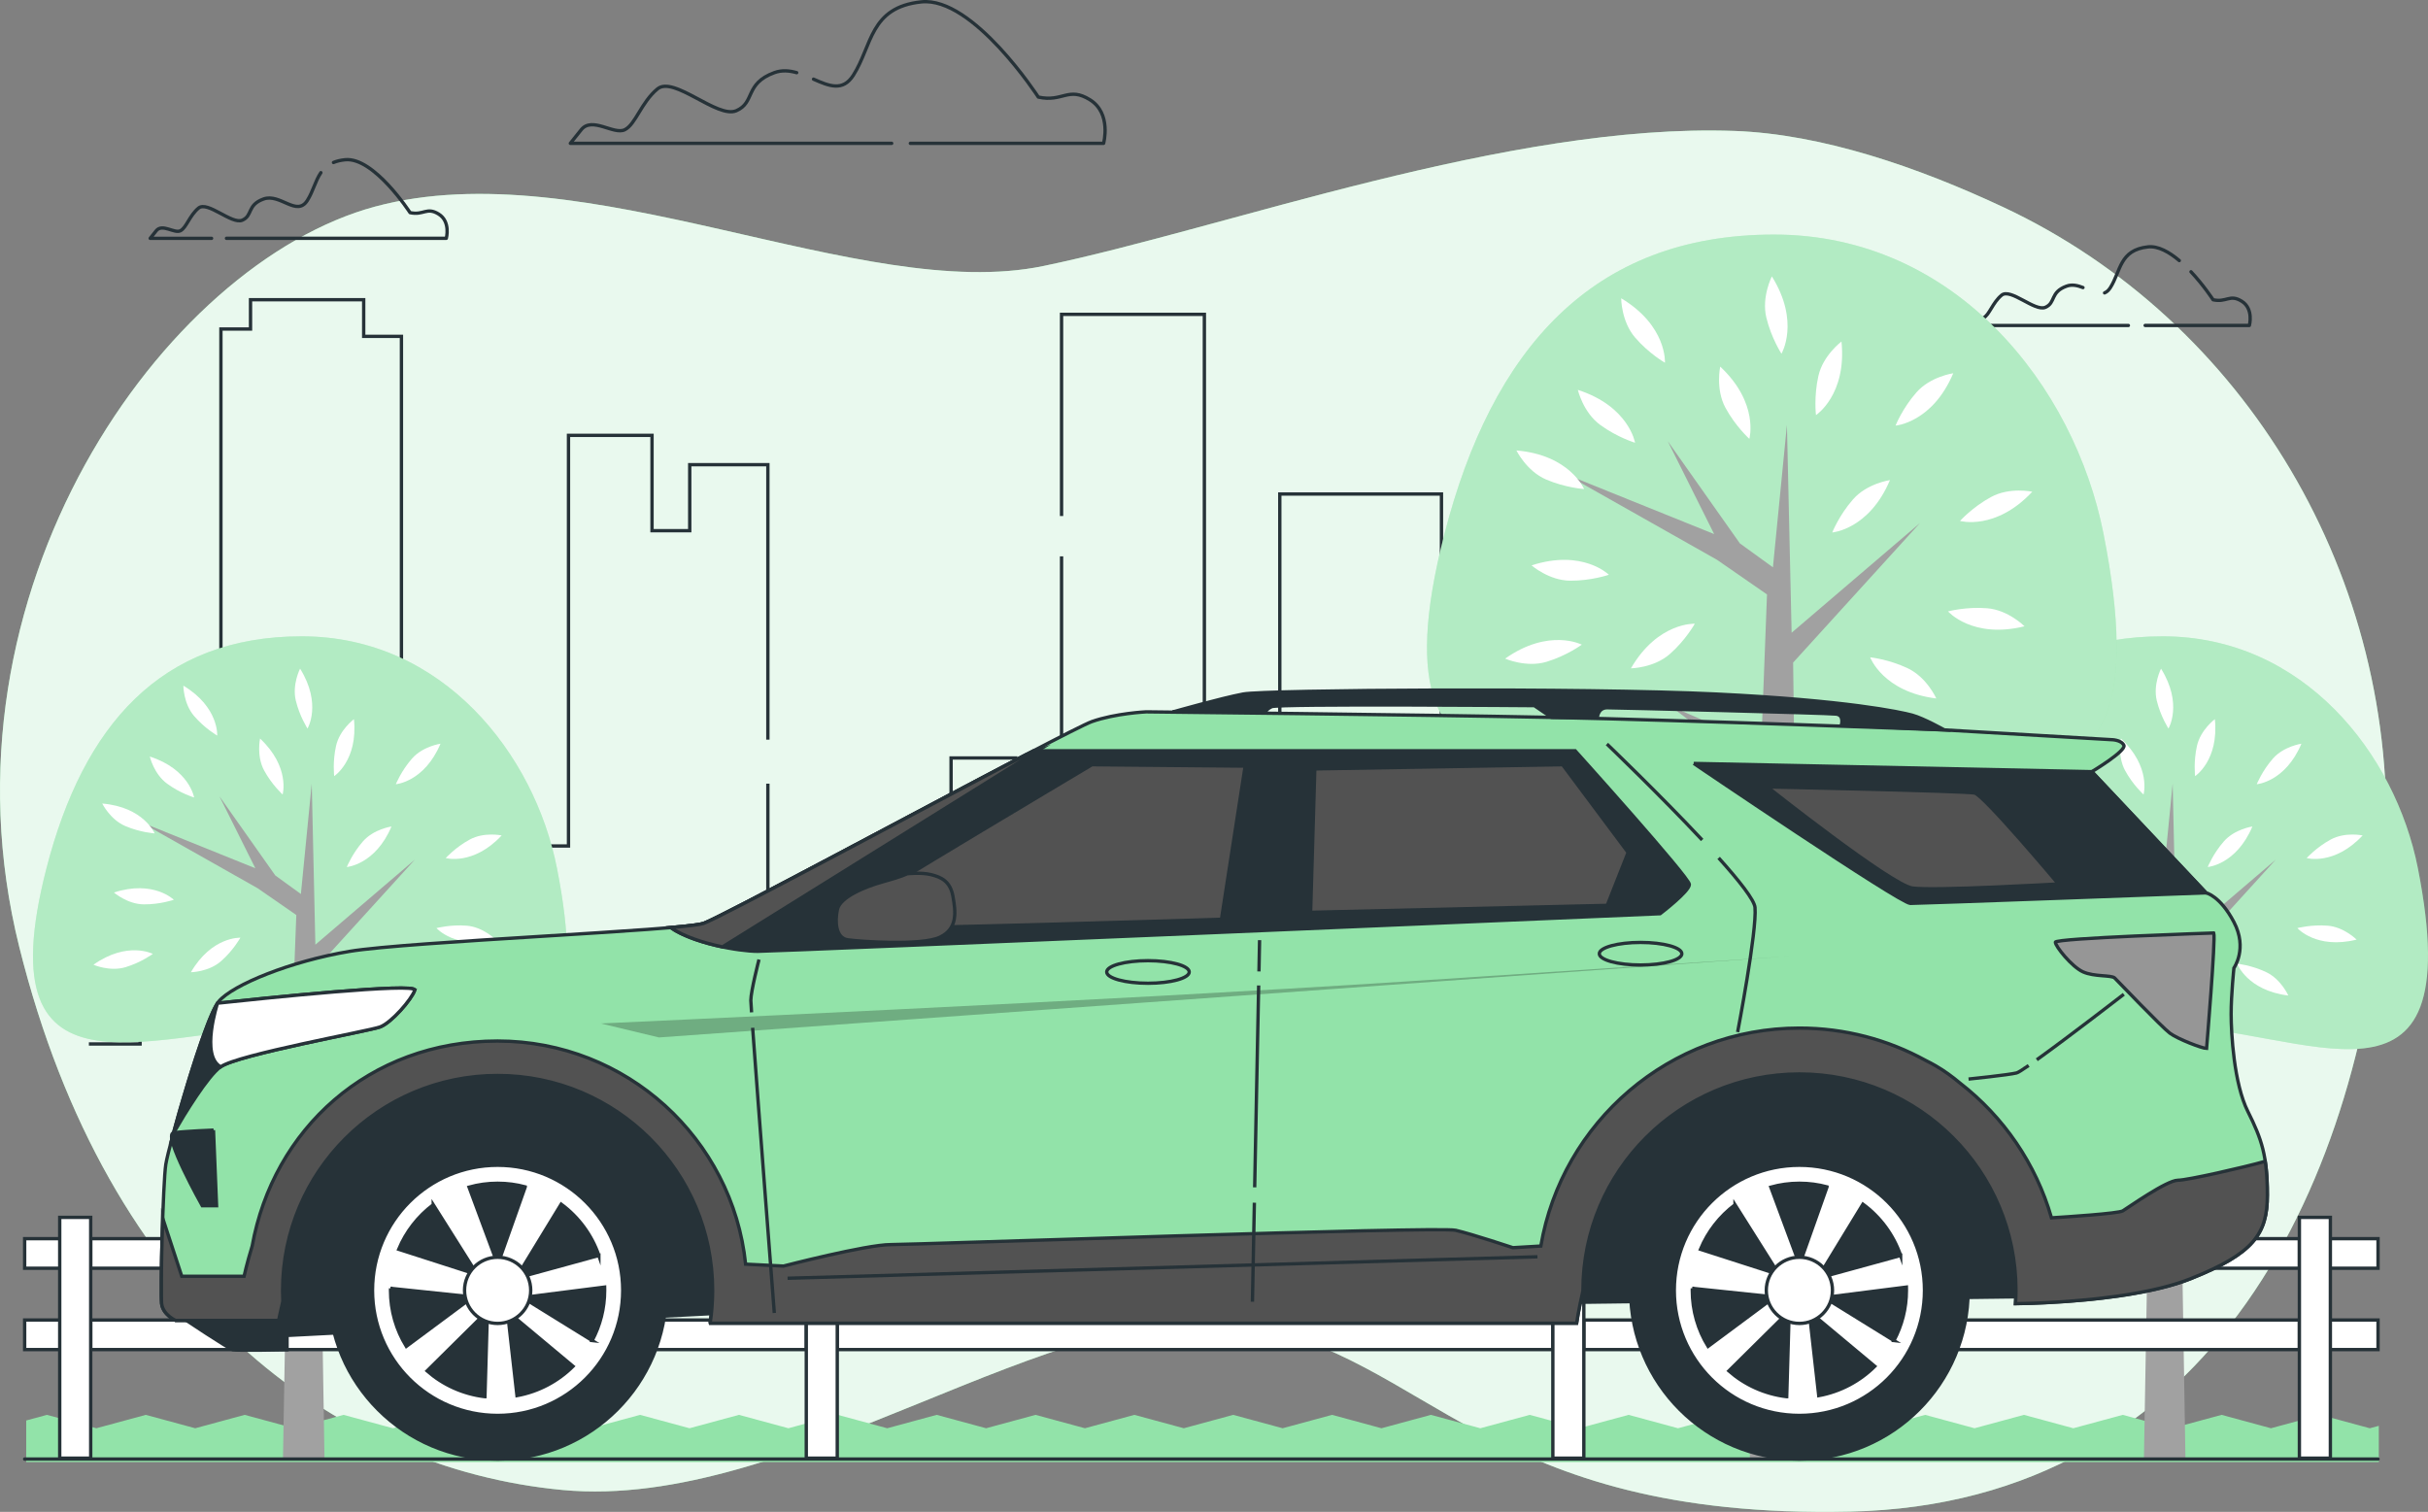 <?xml version="1.0" encoding="UTF-8"?><svg id="Calque_2" xmlns="http://www.w3.org/2000/svg" viewBox="0 0 724.95 451.46"><rect x="0" y="0" width="724.95" height="451.46" fill="#808080" stroke="none"/><defs><style>.cls-1,.cls-2,.cls-3,.cls-4{fill:#fff;}.cls-1,.cls-5,.cls-6,.cls-7,.cls-8,.cls-9,.cls-10{stroke:#263238;}.cls-1,.cls-5,.cls-6,.cls-7,.cls-8,.cls-10{stroke-miterlimit:10;}.cls-5{fill:#263238;}.cls-11{opacity:.24;}.cls-6,.cls-12{fill:#92e3a9;}.cls-3{opacity:.3;}.cls-4{opacity:.8;}.cls-7{fill:#969696;}.cls-13{fill:#a1a1a1;}.cls-8,.cls-9{fill:none;}.cls-9{stroke-linecap:round;stroke-linejoin:round;}.cls-10{fill:#525252;}</style></defs><g id="Background_Simple"><path class="cls-12" d="m712.25,255.54c4.21-83.11-41.86-159.85-114.16-193.71-25.26-11.83-53.94-21.79-80.19-22.73-67.52-2.42-151.92,29.05-206.4,40.34-54.48,11.3-136.58-34.69-199.5-17.75C49.08,78.63-20.68,176.63,5.75,282.75c26.43,106.12,93.88,155.72,162.17,162.17,68.29,6.45,147.36-58.72,203.02-49.53,55.66,9.19,72.54,58.41,181.5,55.99,108.96-2.42,153.46-100.04,159.6-192.02.09-1.28.16-2.55.22-3.82Z"/><path class="cls-4" d="m712.25,255.54c4.21-83.11-41.86-159.85-114.16-193.71-25.26-11.83-53.94-21.79-80.19-22.73-67.52-2.42-151.92,29.05-206.4,40.34-54.48,11.3-136.58-34.69-199.5-17.75C49.08,78.63-20.68,176.63,5.75,282.75c26.43,106.12,93.88,155.72,162.17,162.17,68.29,6.45,147.36-58.72,203.02-49.53,55.66,9.19,72.54,58.41,181.5,55.99,108.96-2.42,153.46-100.04,159.6-192.02.09-1.28.16-2.55.22-3.82Z"/></g><g id="Grass"><polygon class="cls-12" points="710.26 436.6 710.26 425.77 707.57 426.49 692.82 422.49 678.06 426.49 663.31 422.49 648.56 426.49 633.81 422.49 619.05 426.49 604.3 422.49 589.55 426.49 574.79 422.49 560.04 426.49 545.28 422.49 530.53 426.49 515.77 422.49 501.02 426.49 486.26 422.49 471.51 426.49 456.75 422.49 442 426.49 427.24 422.49 412.48 426.49 397.73 422.49 382.97 426.49 368.21 422.49 353.46 426.49 338.7 422.49 323.94 426.49 309.19 422.49 294.43 426.49 279.67 422.49 264.91 426.49 250.15 422.49 235.4 426.49 220.64 422.49 205.88 426.49 191.12 422.49 176.36 426.49 161.61 422.49 146.85 426.49 132.09 422.49 117.33 426.49 102.57 422.49 87.81 426.49 73.05 422.49 58.29 426.49 43.53 422.49 28.77 426.49 14.01 422.49 7.83 424.17 7.83 436.6 710.26 436.6"/></g><g id="Clouds"><path class="cls-9" d="m67.62,71.16h65.64s1.35-4.96-2.26-7.22c-3.61-2.26-4.51.45-8.57-.45,0,0-10.83-16.69-19.4-15.79-1.36.14-2.5.42-3.46.82"/><path class="cls-9" d="m95.81,51.56c-1.67,2.43-2.31,5.58-4.06,8.32-3.16,4.96-8.12-2.26-13.08-.45-4.96,1.8-3.16,4.96-6.32,6.32s-10.38-5.86-13.08-3.61c-2.71,2.26-3.61,5.86-5.41,6.77-1.8.9-5.41-2.26-7.22,0l-1.8,2.26h18.33"/><path class="cls-9" d="m621.93,85.87c-1.59-.62-3.25-1.03-4.91-.42-4.96,1.8-3.16,4.96-6.32,6.32s-10.38-5.86-13.08-3.61c-2.71,2.26-3.61,5.86-5.41,6.77s-5.41-2.26-7.22,0l-1.8,2.26h52.3"/><path class="cls-9" d="m650.69,77.81c-3-2.54-6.3-4.4-9.31-4.09-8.57.9-8.12,7.22-11.28,12.18-.53.83-1.1,1.31-1.72,1.56"/><path class="cls-9" d="m640.5,97.18h31.11s1.35-4.96-2.26-7.22c-3.61-2.26-4.51.45-8.57-.45,0,0-2.76-4.26-6.6-8.36"/><path class="cls-9" d="m237.87,21.7c-2.18-.62-4.42-.82-6.65-.01-8.94,3.25-5.69,8.94-11.37,11.37-5.69,2.44-18.68-10.56-23.56-6.5-4.87,4.06-6.5,10.56-9.75,12.18-3.25,1.62-9.75-4.06-13,0l-3.25,4.06h95.95"/><path class="cls-9" d="m271.81,42.8h57.7s2.44-8.94-4.06-13c-6.5-4.06-8.12.81-15.43-.81,0,0-19.5-30.06-34.93-28.43-15.43,1.62-14.62,13-20.31,21.93-3.15,4.95-7.29,3.17-11.88,1.15"/></g><g id="Buildings"><polyline class="cls-8" points="119.86 206.64 119.86 100.44 108.59 100.44 108.59 89.5 74.8 89.5 74.8 98.25 65.96 98.25 65.96 279.99 41.82 279.99 41.82 311.74 26.54 311.74"/><polyline class="cls-8" points="229.27 220.87 229.27 138.76 205.94 138.76 205.94 158.47 194.68 158.47 194.68 130 169.74 130 169.74 252.62 148.82 252.62 148.82 296.41 131.92 296.41 131.92 228.53 119.86 228.53 119.86 214.3"/><polyline class="cls-8" points="316.96 166.13 316.96 311.74 303.28 311.74 303.28 226.34 283.97 226.34 283.97 298.6 229.27 298.6 229.27 234.01"/><polyline class="cls-8" points="359.6 273.42 359.6 93.87 316.96 93.87 316.96 154.09"/><polyline class="cls-8" points="442.46 220.87 442.46 241.67 430.39 241.67 430.39 147.52 382.12 147.52 382.12 293.13 359.6 293.13 359.6 278.89"/><polyline class="cls-8" points="494.75 311.74 477.05 311.74 477.05 175.98 442.46 175.98 442.46 209.92"/></g><g id="Trees"><path class="cls-12" d="m721.92,259.21c15.93,80.77-34.12,47.13-76.2,47.13s-95.41,27.39-76.2-47.13c10.98-42.58,34.12-69.2,76.2-69.2s69.48,35.14,76.2,69.2Z"/><path class="cls-3" d="m721.92,259.21c15.93,80.77-34.12,47.13-76.2,47.13s-95.41,27.39-76.2-47.13c10.98-42.58,34.12-69.2,76.2-69.2s69.48,35.14,76.2,69.2Z"/><polygon class="cls-13" points="621.7 299.01 642.23 314.67 640.13 435.69 652.53 435.69 650.14 288.98 679.49 256.7 649.79 282.09 648.71 234.02 645.47 266.96 637.83 261.42 621.16 237.8 631.88 259.27 597.4 245.36 632.54 265.22 644.1 273.23 642.77 308.19 621.7 299.01"/><path class="cls-2" d="m633.28,220.54s-1.12,5.2,1.21,9.52c2.34,4.32,5.53,7.19,5.53,7.19,0,0,2.32-8.21-6.74-16.71Z"/><path class="cls-2" d="m589.66,266.51s4.01,3.5,8.92,3.54c4.91.04,8.96-1.37,8.96-1.37,0,0-6.07-6-17.88-2.17Z"/><path class="cls-2" d="m583.55,288.08s4.87,2.15,9.57.73c4.7-1.42,8.15-3.97,8.15-3.97,0,0-7.58-3.93-17.72,3.23Z"/><path class="cls-2" d="m612.64,290.32s5.32-.07,9.01-3.31c3.68-3.24,5.76-7,5.76-7,0,0-8.53-.42-14.77,10.31Z"/><path class="cls-2" d="m600.36,225.92s1.21,5.19,5.16,8.09c3.96,2.91,8.07,4.13,8.07,4.13,0,0-1.41-8.42-13.23-12.23Z"/><path class="cls-2" d="m687.16,222.08s-5.27.75-8.51,4.43c-3.24,3.69-4.83,7.67-4.83,7.67,0,0,8.51-.67,13.34-12.11Z"/><path class="cls-2" d="m705.43,249.47s-5.21-1.12-9.52,1.22c-4.32,2.34-7.18,5.54-7.18,5.54,0,0,8.22,2.31,16.7-6.76Z"/><path class="cls-2" d="m703.64,280.59s-3.75-3.78-8.65-4.17c-4.89-.39-9.04.72-9.04.72,0,0,5.63,6.42,17.68,3.44Z"/><path class="cls-2" d="m683.25,297.28s-2.16-4.87-6.59-6.98c-4.43-2.11-8.7-2.54-8.7-2.54,0,0,2.97,8,15.3,9.52Z"/><path class="cls-2" d="m672.52,246.8s-5.27.75-8.51,4.43c-3.24,3.69-4.83,7.67-4.83,7.67,0,0,8.51-.67,13.34-12.11Z"/><path class="cls-2" d="m586.15,239.93s2.35,4.78,6.86,6.72c4.51,1.94,8.79,2.21,8.79,2.21,0,0-3.28-7.88-15.65-8.92Z"/><path class="cls-2" d="m661.32,214.74s-4.27,3.18-5.35,7.97c-1.08,4.79-.56,9.05-.56,9.05,0,0,7.15-4.67,5.9-17.02Z"/><path class="cls-2" d="m645.23,199.68s-2.42,4.74-1.27,9.51c1.15,4.77,3.5,8.36,3.5,8.36,0,0,4.35-7.34-2.22-17.88Z"/><path class="cls-2" d="m610.38,204.74s0,5.32,3.19,9.05c3.19,3.73,6.92,5.86,6.92,5.86,0,0,.53-8.52-10.12-14.91Z"/><path class="cls-12" d="m166.29,259.21c15.93,80.77-34.12,47.13-76.2,47.13s-95.41,27.39-76.2-47.13c10.98-42.58,34.12-69.2,76.2-69.2s69.48,35.14,76.2,69.2Z"/><path class="cls-3" d="m166.29,259.21c15.93,80.77-34.12,47.13-76.2,47.13s-95.41,27.39-76.2-47.13c10.98-42.58,34.12-69.2,76.2-69.2s69.48,35.14,76.2,69.2Z"/><polygon class="cls-13" points="66.07 299.01 86.59 314.67 84.49 435.69 96.89 435.69 94.51 288.98 123.86 256.7 94.16 282.09 93.08 234.02 89.84 266.96 82.2 261.42 65.53 237.8 76.24 259.27 41.77 245.36 76.9 265.22 88.47 273.23 87.14 308.19 66.07 299.01"/><path class="cls-2" d="m77.65,220.54s-1.12,5.2,1.21,9.52c2.34,4.32,5.53,7.19,5.53,7.19,0,0,2.32-8.21-6.74-16.71Z"/><path class="cls-2" d="m34.02,266.51s4.01,3.5,8.92,3.54c4.91.04,8.96-1.37,8.96-1.37,0,0-6.07-6-17.88-2.17Z"/><path class="cls-2" d="m27.91,288.08s4.87,2.15,9.57.73c4.7-1.42,8.15-3.97,8.15-3.97,0,0-7.58-3.93-17.72,3.23Z"/><path class="cls-2" d="m57,290.32s5.32-.07,9.01-3.31c3.68-3.24,5.76-7,5.76-7,0,0-8.53-.42-14.77,10.31Z"/><path class="cls-2" d="m44.73,225.92s1.21,5.19,5.16,8.09c3.96,2.91,8.07,4.13,8.07,4.13,0,0-1.41-8.42-13.23-12.23Z"/><path class="cls-2" d="m131.53,222.08s-5.27.75-8.51,4.43c-3.24,3.69-4.83,7.67-4.83,7.67,0,0,8.51-.67,13.34-12.11Z"/><path class="cls-2" d="m149.79,249.47s-5.21-1.12-9.52,1.22c-4.32,2.34-7.18,5.54-7.18,5.54,0,0,8.22,2.31,16.7-6.76Z"/><path class="cls-2" d="m148.01,280.59s-3.75-3.78-8.65-4.17c-4.89-.39-9.04.72-9.04.72,0,0,5.63,6.42,17.68,3.44Z"/><path class="cls-2" d="m127.62,297.28s-2.16-4.87-6.59-6.98c-4.43-2.11-8.7-2.54-8.7-2.54,0,0,2.97,8,15.3,9.52Z"/><path class="cls-2" d="m116.89,246.8s-5.27.75-8.51,4.43c-3.24,3.69-4.83,7.67-4.83,7.67,0,0,8.51-.67,13.34-12.11Z"/><path class="cls-2" d="m30.52,239.93s2.35,4.78,6.86,6.72c4.51,1.94,8.79,2.21,8.79,2.21,0,0-3.28-7.88-15.65-8.92Z"/><path class="cls-2" d="m105.69,214.74s-4.27,3.18-5.35,7.97-.56,9.05-.56,9.05c0,0,7.15-4.67,5.9-17.02Z"/><path class="cls-2" d="m89.59,199.68s-2.42,4.74-1.27,9.51c1.15,4.77,3.5,8.36,3.5,8.36,0,0,4.35-7.34-2.22-17.88Z"/><path class="cls-2" d="m54.75,204.74s0,5.32,3.19,9.05c3.19,3.73,6.92,5.86,6.92,5.86,0,0,.53-8.52-10.12-14.91Z"/><path class="cls-12" d="m628.07,159.4c20.57,104.29-44.05,60.85-98.39,60.85s-123.2,35.37-98.39-60.85c14.17-54.98,44.05-89.36,98.39-89.36s89.72,45.37,98.39,89.36Z"/><path class="cls-3" d="m628.07,159.4c20.57,104.29-44.05,60.85-98.39,60.85s-123.2,35.37-98.39-60.85c14.17-54.98,44.05-89.36,98.39-89.36s89.72,45.37,98.39,89.36Z"/><polygon class="cls-13" points="498.67 210.79 525.17 231.02 522.46 435.55 538.47 435.55 535.39 197.85 573.29 156.16 534.94 188.94 533.54 126.87 529.36 169.41 519.49 162.26 497.97 131.76 511.81 159.48 467.29 141.52 512.66 167.16 527.59 177.5 525.87 222.65 498.67 210.79"/><path class="cls-2" d="m513.62,109.47s-1.45,6.72,1.56,12.29c3.02,5.58,7.14,9.28,7.14,9.28,0,0,2.99-10.61-8.7-21.57Z"/><path class="cls-2" d="m457.29,168.83s5.18,4.52,11.52,4.57c6.34.05,11.57-1.77,11.57-1.77,0,0-7.84-7.75-23.09-2.8Z"/><path class="cls-2" d="m449.4,196.67s6.29,2.78,12.36.95c6.07-1.83,10.53-5.12,10.53-5.12,0,0-9.78-5.07-22.89,4.17Z"/><path class="cls-2" d="m486.96,199.57s6.87-.09,11.63-4.28c4.76-4.19,7.44-9.04,7.44-9.04,0,0-11.01-.54-19.07,13.32Z"/><path class="cls-2" d="m471.11,116.42s1.56,6.7,6.67,10.45c5.11,3.75,10.42,5.34,10.42,5.34,0,0-1.83-10.87-17.09-15.79Z"/><path class="cls-2" d="m583.19,111.46s-6.81.96-10.99,5.72c-4.19,4.76-6.23,9.91-6.23,9.91,0,0,10.99-.86,17.23-15.63Z"/><path class="cls-2" d="m606.78,146.83s-6.72-1.45-12.29,1.58c-5.57,3.02-9.27,7.15-9.27,7.15,0,0,10.61,2.99,21.57-8.72Z"/><path class="cls-2" d="m604.47,187.01s-4.85-4.88-11.16-5.38c-6.32-.51-11.67.94-11.67.94,0,0,7.27,8.29,22.83,4.45Z"/><path class="cls-2" d="m578.14,208.57s-2.79-6.28-8.51-9.01c-5.72-2.72-11.24-3.28-11.24-3.28,0,0,3.84,10.33,19.75,12.29Z"/><path class="cls-2" d="m564.29,143.37s-6.81.96-10.99,5.72c-4.19,4.76-6.23,9.91-6.23,9.91,0,0,10.99-.86,17.23-15.63Z"/><path class="cls-2" d="m452.77,134.51s3.03,6.17,8.85,8.67c5.82,2.5,11.36,2.85,11.36,2.85,0,0-4.23-10.18-20.21-11.52Z"/><path class="cls-2" d="m549.83,101.98s-5.51,4.11-6.9,10.29c-1.39,6.18-.72,11.69-.72,11.69,0,0,9.23-6.03,7.62-21.98Z"/><path class="cls-2" d="m529.04,82.54s-3.13,6.12-1.65,12.28c1.48,6.16,4.52,10.8,4.52,10.8,0,0,5.62-9.48-2.87-23.09Z"/><path class="cls-2" d="m484.05,89.07s0,6.87,4.13,11.69c4.12,4.81,8.94,7.56,8.94,7.56,0,0,.69-11-13.06-19.25Z"/></g><g id="Plants"><polyline class="cls-1" points="695.8 394.17 710.03 394.17 710.03 403 695.8 403"/><rect class="cls-1" x="249.99" y="394.17" width="213.66" height="8.83"/><polyline class="cls-1" points="17.83 394.17 7.36 394.17 7.36 403 17.83 403"/><rect class="cls-1" x="27.08" y="394.17" width="213.66" height="8.83"/><rect class="cls-1" x="472.9" y="394.17" width="213.65" height="8.83"/><polyline class="cls-1" points="695.8 369.88 710.03 369.88 710.03 378.71 695.8 378.71"/><rect class="cls-1" x="249.99" y="369.88" width="213.66" height="8.83"/><polyline class="cls-1" points="17.83 369.88 7.36 369.88 7.36 378.71 17.83 378.71"/><rect class="cls-1" x="27.08" y="369.88" width="213.66" height="8.83"/><rect class="cls-1" x="472.9" y="369.88" width="213.65" height="8.83"/><rect class="cls-1" x="686.55" y="363.52" width="9.25" height="71.9"/><rect class="cls-1" x="463.65" y="363.52" width="9.25" height="71.9"/><rect class="cls-1" x="240.74" y="363.52" width="9.25" height="71.9"/><rect class="cls-1" x="17.83" y="363.52" width="9.25" height="71.9"/></g><g id="Car"><path class="cls-5" d="m54.59,393.59s13.73,9.15,14.95,9.46,16.17,0,16.17,0v-4.27l130.55-6.71,389.51-4.88s.61-22.27-9.76-39.96c-10.37-17.69-29.28-31.11-50.02-32.94-20.74-1.83-46.06,4.58-58.56,15.56-12.51,10.98-24.1,53.99-24.1,53.99l-239.44,3.05s-6.41-34.47-28.98-53.07c-22.57-18.61-54.29-22.88-82.36-14.34-28.06,8.54-36.3,63.44-36.3,63.44l-21.66,10.68Z"/><path class="cls-6" d="m671.16,331.89c-4.16-8.32-4.99-23.29-4.99-29.11s.83-13.72.83-13.72c0,0,4.16-5.82,0-13.72-4.16-7.9-8.32-8.73-8.32-8.73l-34.1-36.18s10.4-6.24,9.56-7.9c-.83-1.66-3.74-1.66-3.74-1.66l-49.9-2.91s-76.51-2.91-117.26-3.74c-40.75-.83-121-1.66-121-1.66,0,0-9.15.42-16.22,2.91-7.07,2.49-109.78,58.21-116.01,60.29-6.24,2.08-88.15,5.41-105.62,8.32-17.46,2.91-34.93,9.98-39.09,14.97-4.16,4.99-14.97,43.24-15.8,48.65-.83,5.41-1.66,38.26-1.25,41.58.42,3.33,4.16,4.99,4.16,4.99h30.77s.44-2.19,1.26-5.71c-.05-1.07-.08-2.15-.08-3.24,0-35.46,28.74-64.2,64.2-64.2s64.2,28.74,64.2,64.2c0,3.25-.25,6.45-.71,9.57.02.13.04.21.04.21h258.64s.54-3.84,1.88-9.66c0-.04,0-.08,0-.12,0-35.7,28.94-64.65,64.65-64.65s64.65,28.94,64.65,64.65c0,1.33-.05,2.64-.13,3.95,6.46-.09,35.76-.84,52.34-7.47,18.71-7.48,22.87-13.31,22.87-24.95s-1.66-16.63-5.82-24.95Z"/><path class="cls-11" d="m179.39,305.62s154.11-6.94,239.49-12.49c85.38-5.55,115.93-7.64,115.93-7.64l-338.06,24.3-17.35-4.17Z"/><path class="cls-10" d="m676.97,355c0-.2,0-.39-.01-.58,0-.21-.01-.4-.02-.6,0-.19-.01-.39-.02-.58-.01-.31-.02-.61-.04-.91-.01-.28-.03-.56-.05-.83,0-.07,0-.14-.01-.2-.02-.32-.04-.64-.07-.95-.01-.13-.02-.26-.03-.39-.1-1.11-.22-2.17-.37-3.17-6.32,1.79-23.25,5.64-26.06,5.64-3.36,0-14.95,8.24-16.47,9.15-1.33.8-17.17,1.82-21.29,2.08-4.65-16.19-14.37-30.22-27.35-40.27-2.29-1.92-4.68-3.66-7.18-5.11-.93-.54-1.98-1.1-3.13-1.67-11.16-6.12-23.98-9.61-37.61-9.61-38.74,0-70.9,28.13-77.2,65.08l-8.34.49s-11.9-3.97-17.08-5.19c-5.19-1.22-161.36,4.27-168.68,4.27s-32.03,6.41-32.03,6.41l-11.3-.57c-3.92-37.44-35.58-66.63-74.06-66.63s-67.02,26.42-73.27,61.22c-1.66,5.42-2.42,9.02-2.42,9.02h-18.61l-5.68-17.31s0,0,0,0c0,0,0,0,0,0,0,.25-.02.5-.03.75,0,.02,0,.03,0,.05,0,.22-.01.44-.02.67-.01.33-.02.67-.03,1.01,0,.28-.02.56-.03.84,0,.25-.02.5-.02.75,0,.33-.02.67-.03,1,0,.31-.02.62-.03.93,0,.25-.01.49-.02.74,0,.29-.02.58-.02.87,0,.1,0,.2,0,.29,0,.23-.01.46-.02.69,0,.21-.01.42-.02.64,0,.41-.02.83-.03,1.23,0,.16,0,.32-.01.48,0,.28-.01.56-.02.84,0,.07,0,.14,0,.21,0,.19,0,.37-.01.56,0,.36-.01.72-.02,1.08,0,.16,0,.33,0,.49,0,.41-.01.82-.02,1.21,0,.13,0,.25,0,.38,0,.36,0,.71-.01,1.05,0,.11,0,.22,0,.33,0,.37,0,.72-.01,1.07,0,.11,0,.22,0,.33,0,.16,0,.3,0,.46,0,.21,0,.43,0,.64,0,.08,0,.15,0,.22,0,.09,0,.18,0,.27,0,.27,0,.53,0,.78,0,.01,0,.03,0,.04,0,.19,0,.36,0,.55,0,.14,0,.29,0,.43,0,.07,0,.14,0,.21,0,.12,0,.22,0,.34,0,.17,0,.35,0,.51,0,.05,0,.1,0,.15,0,.27,0,.53.01.76,0,0,0,0,0,0,0,.23.01.44.02.64,0,.04,0,.07,0,.11,0,.18.02.34.02.49,0,.03,0,.05,0,.07,0,.14.02.26.03.36.42,3.33,4.16,4.99,4.16,4.99h30.77s.44-2.19,1.26-5.71c-.05-1.07-.08-2.15-.08-3.24,0-35.46,28.74-64.2,64.2-64.2s64.2,28.74,64.2,64.2c0,3.25-.25,6.45-.71,9.57.02.13.04.21.04.21h258.64s.54-3.84,1.88-9.66c0-.04,0-.08,0-.12,0-35.7,28.94-64.65,64.65-64.65s64.65,28.94,64.65,64.65c0,1.33-.05,2.64-.13,3.95,2.27-.03,7.37-.14,13.73-.57h0c.69-.05,1.4-.1,2.12-.15.08,0,.16-.01.24-.02,1.49-.11,3.04-.24,4.63-.39.02,0,.05,0,.07,0,.72-.07,1.46-.14,2.2-.22.16-.02.32-.03.48-.05.65-.07,1.3-.14,1.95-.22.15-.02.3-.03.45-.05,1.57-.18,3.15-.39,4.74-.61.21-.03.42-.06.63-.09.59-.09,1.17-.17,1.76-.27.23-.04.46-.07.68-.11.67-.11,1.34-.22,2.01-.34.11-.02.22-.04.33-.06.77-.14,1.53-.28,2.29-.43.2-.04.4-.08.61-.12.56-.11,1.12-.23,1.67-.35.25-.05.49-.11.73-.16.55-.12,1.1-.25,1.65-.38.19-.05.39-.09.58-.14.72-.18,1.43-.36,2.14-.56.14-.04.28-.08.42-.12.56-.16,1.12-.32,1.66-.49.22-.07.44-.14.65-.2.48-.15.96-.31,1.42-.47.2-.07.4-.14.59-.2.64-.23,1.28-.46,1.89-.71,18.71-7.48,22.87-13.31,22.87-24.95,0-.63,0-1.24-.02-1.83Z"/><path class="cls-5" d="m309.82,224.19h-1.24c-31.41,16.37-93.74,49.96-98.56,51.56-1.12.37-4.66.78-9.82,1.23,6.86,4.72,20.37,7.09,26.03,7.09s269.45-11.23,269.45-11.23c0,0,8.73-6.65,8.73-8.73s-34.1-39.92-34.1-39.92h-160.5Z"/><path class="cls-10" d="m306.24,225.41c-32.06,16.76-91.51,48.77-96.21,50.34-1.12.37-4.66.78-9.82,1.23,3.91,2.69,9.97,4.61,15.51,5.77l94.1-58.56-3.58,1.22Z"/><path class="cls-10" d="m326.04,228.35s-67.78,40.33-70.69,42.83-1.66,4.99.83,5.82,108.53-2.49,108.53-2.49l7.07-45.74-45.74-.42Z"/><polygon class="cls-10" points="392.57 229.6 391.32 272.43 479.89 270.35 486.13 254.55 466.58 228.35 392.57 229.6"/><path class="cls-10" d="m270.78,260.93s-1.3.78-7,2.33c-5.71,1.56-12.97,4.67-13.75,8.3s-.52,8.56,3.11,9.08,22.05,1.82,27.5-.78c5.45-2.59,4.67-7.78,3.89-12.19s-3.37-5.71-6.48-6.48-7.26-.26-7.26-.26Z"/><ellipse class="cls-8" cx="342.76" cy="290.24" rx="12.32" ry="3.37"/><ellipse class="cls-8" cx="489.84" cy="284.79" rx="12.32" ry="3.37"/><path class="cls-8" d="m513.15,256.18c6.12,6.81,10.67,12.57,10.86,14.8.61,7.02-5.19,37.21-5.19,37.21"/><path class="cls-8" d="m479.79,222.17s15.74,15.08,28.44,28.65"/><path class="cls-8" d="m608.14,316.46c9.35-6.69,25.99-19.56,25.99-19.56"/><path class="cls-8" d="m587.77,322.22s11.9-1.22,14.34-1.83c.44-.11,1.75-.93,3.6-2.22"/><line class="cls-8" x1="374.53" y1="359.14" x2="373.95" y2="388.71"/><line class="cls-8" x1="375.81" y1="294.27" x2="374.62" y2="354.55"/><line class="cls-8" x1="376.08" y1="280.74" x2="375.9" y2="290.08"/><line class="cls-8" x1="459.05" y1="375.29" x2="235.16" y2="381.7"/><path class="cls-8" d="m224.72,306.91c1.65,22.82,6.47,85.16,6.47,85.16"/><path class="cls-8" d="m226.62,286.53s-2.44,9.46-2.44,12.2c0,.29.08,1.55.22,3.57"/><path class="cls-5" d="m64.95,299.56c-3.25,4.91-9.66,25.93-13.13,38.72,3.27-5.61,10.19-16.99,14.05-19.72,5.19-3.66,44.23-10.68,47.58-11.9,3.36-1.22,9.46-8.24,10.37-10.98.78-2.35-45.41,2.43-58.88,3.88Z"/><path class="cls-1" d="m123.83,295.68c.78-2.35-45.41,2.43-58.88,3.88,0,0-5.17,15.65.93,19,5.19-3.66,44.23-10.68,47.58-11.9,3.36-1.22,9.46-8.24,10.37-10.98Z"/><path class="cls-5" d="m63.74,337.47l.92,22.57h-4.27s-11.94-21.27-8.56-21.77,11.92-.8,11.92-.8Z"/><path class="cls-5" d="m505.72,227.97s61.61,41.79,64.66,41.79,88.31-3.15,88.31-3.15l-34.1-36.18-118.88-2.46Z"/><path class="cls-10" d="m527.68,234.98s36.91,29.28,43.31,30.2c6.41.92,43.62-1.22,43.62-1.22,0,0-22.27-26.54-25.01-27.15-2.75-.61-61.92-1.83-61.92-1.83Z"/><path class="cls-7" d="m660.97,278.6s-47.28,1.53-47.28,2.75,4.88,7.32,8.24,8.85c3.36,1.53,8.54.92,9.46,1.83.92.92,14.03,14.64,16.47,16.47,2.44,1.83,9.76,4.58,10.98,4.58,0,0,2.75-32.94,2.14-34.47Z"/><circle class="cls-5" cx="148.58" cy="385.31" r="50.38"/><path class="cls-1" d="m148.58,347.96c-20.63,0-37.35,16.72-37.35,37.35s16.72,37.35,37.35,37.35,37.35-16.72,37.35-37.35-16.72-37.35-37.35-37.35Zm30.23,26.94l-24.73,6.78,13.48-22.1c5.16,3.81,9.12,9.14,11.25,15.32Zm-34.02,42.16c-6.58-.78-12.54-3.55-17.27-7.69l18.01-17.83-.74,25.52Zm6.74-25.41l19.57,16.34c-4.48,4.45-10.27,7.57-16.74,8.76l-2.83-25.1Zm5.3-37.23l-8.21,23.16-8.57-23.09c2.71-.75,5.57-1.16,8.52-1.16s5.62.38,8.26,1.08Zm-27.47,5.33l13.14,20.85-23.46-7.55c2.21-5.3,5.79-9.89,10.32-13.29Zm-12.75,24.96l24.57,2.58-19.86,14.75c-2.99-4.87-4.72-10.6-4.72-16.73,0-.2.01-.4.02-.6Zm60.21,15.6l-20.78-12.86,24.48-3.11c0,.33.02.65.02.98,0,5.42-1.35,10.52-3.73,14.99Z"/><circle class="cls-1" cx="148.58" cy="385.31" r="9.88"/><circle class="cls-5" cx="537.26" cy="385.31" r="50.38"/><path class="cls-1" d="m537.26,347.96c-20.63,0-37.35,16.72-37.35,37.35s16.72,37.35,37.35,37.35,37.35-16.72,37.35-37.35-16.72-37.35-37.35-37.35Zm30.23,26.94l-24.73,6.78,13.48-22.1c5.16,3.81,9.12,9.14,11.25,15.32Zm-34.02,42.16c-6.58-.78-12.54-3.55-17.27-7.69l18.01-17.83-.74,25.52Zm6.74-25.41l19.57,16.34c-4.48,4.45-10.27,7.57-16.74,8.76l-2.83-25.1Zm5.3-37.23l-8.21,23.16-8.57-23.09c2.71-.75,5.57-1.16,8.52-1.16s5.62.38,8.26,1.08Zm-27.47,5.33l13.14,20.85-23.46-7.55c2.21-5.3,5.79-9.89,10.32-13.29Zm-12.75,24.96l24.57,2.58-19.86,14.75c-2.99-4.87-4.72-10.6-4.72-16.73,0-.2.01-.4.02-.6Zm60.21,15.6l-20.78-12.86,24.48-3.11c0,.33.02.65.02.98,0,5.42-1.35,10.52-3.73,14.99Z"/><circle class="cls-1" cx="537.26" cy="385.31" r="9.88"/><path class="cls-5" d="m350.59,212.48s13.97-3.97,20.59-5.23c6.62-1.26,102.08-1.89,141.14,0,39.07,1.89,55.13,5.36,58.6,6.3,3.47.95,9.6,4.4,9.6,4.4l-30.75-1.37s.99-3.03-1.53-3.35c-2.52-.32-65.53-1.89-68.37-1.89s-2.94,3-2.94,3l-13.67-.13-5.13-3.5s-76.56-.63-78.45.31c-1.89.95-1.68,1.6-1.68,1.6l-27.41-.15Z"/></g><g id="Floor"><line class="cls-9" x1="7.36" y1="435.69" x2="710.03" y2="435.69"/></g></svg>